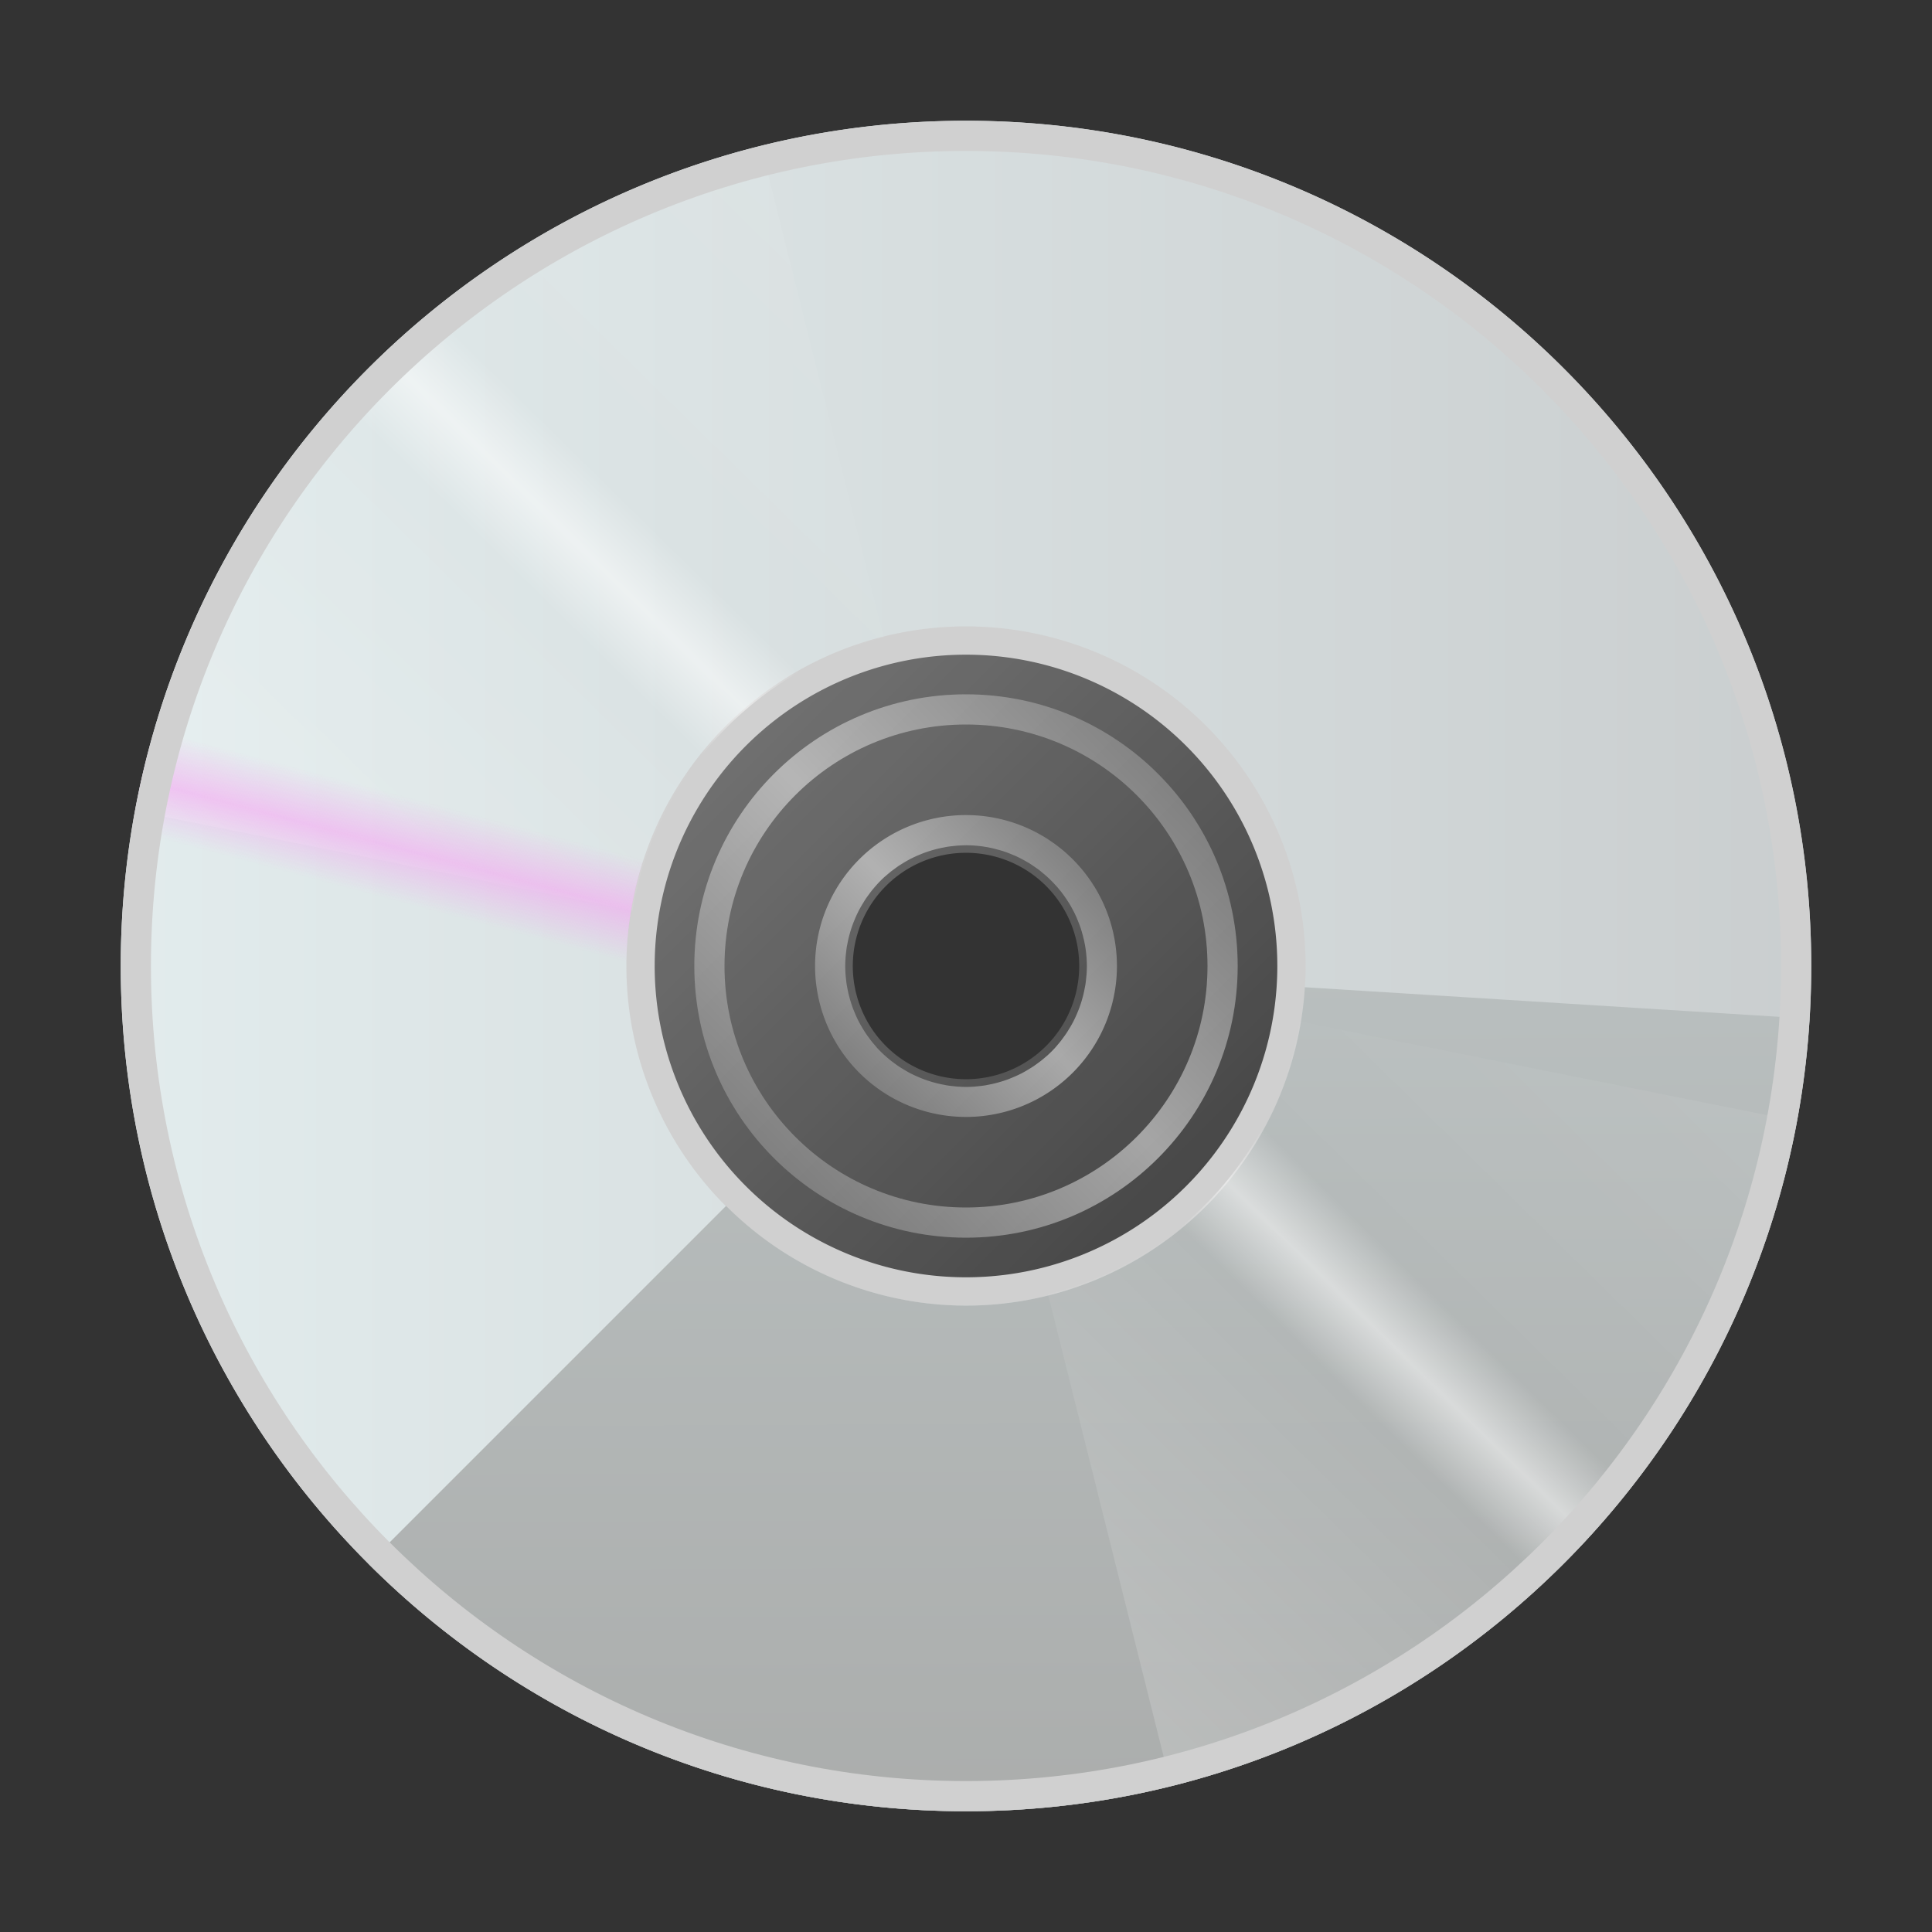<?xml version="1.0" encoding="UTF-8" standalone="no"?>
<!-- Created with Inkscape (http://www.inkscape.org/) -->

<svg
   width="64"
   height="64"
   viewBox="0 0 64 64"
   version="1.1"
   id="svg2112"
   inkscape:version="1.2.1 (9c6d41e410, 2022-07-14, custom)"
   sodipodi:docname="media-optical.svg"
   xmlns:inkscape="http://www.inkscape.org/namespaces/inkscape"
   xmlns:sodipodi="http://sodipodi.sourceforge.net/DTD/sodipodi-0.dtd"
   xmlns:xlink="http://www.w3.org/1999/xlink"
   xmlns="http://www.w3.org/2000/svg"
   xmlns:svg="http://www.w3.org/2000/svg">
  <rect x="0" y="0" width="64" height="64" fill="#333333" stroke="none"/>
  <sodipodi:namedview
     id="namedview2114"
     pagecolor="#ffffff"
     bordercolor="#000000"
     borderopacity="0.25"
     inkscape:showpageshadow="2"
     inkscape:pageopacity="0.0"
     inkscape:pagecheckerboard="0"
     inkscape:deskcolor="#d1d1d1"
     inkscape:document-units="px"
     showgrid="false"
     inkscape:zoom="12.53125"
     inkscape:cx="29.326683"
     inkscape:cy="32"
     inkscape:window-width="1920"
     inkscape:window-height="1011"
     inkscape:window-x="0"
     inkscape:window-y="0"
     inkscape:window-maximized="1"
     inkscape:current-layer="svg2112" />
  <defs
     id="defs2109">
    <linearGradient
       inkscape:collect="always"
       xlink:href="#linearGradient6804"
       id="linearGradient6808"
       x1="2.381"
       y1="8.467"
       x2="6.615"
       y2="12.7"
       gradientUnits="userSpaceOnUse"
       gradientTransform="matrix(7.087,0,0,7.087,0.125,-43)" />
    <linearGradient
       inkscape:collect="always"
       id="linearGradient6804">
      <stop
         style="stop-color:#ffffff;stop-opacity:1;"
         offset="0"
         id="stop6800" />
      <stop
         style="stop-color:#ffffff;stop-opacity:0;"
         offset="1"
         id="stop6802" />
    </linearGradient>
    <linearGradient
       inkscape:collect="always"
       xlink:href="#linearGradient162116"
       id="linearGradient162118"
       x1="96.408"
       y1="238.007"
       x2="127.776"
       y2="238.007"
       gradientUnits="userSpaceOnUse"
       gradientTransform="matrix(1.913,0,0,1.846,-182.409,-407.264)" />
    <linearGradient
       inkscape:collect="always"
       id="linearGradient162116">
      <stop
         style="stop-color:#e3edee;stop-opacity:1;"
         offset="0"
         id="stop162112" />
      <stop
         style="stop-color:#c9cdce;stop-opacity:1"
         offset="1"
         id="stop162114" />
    </linearGradient>
    <linearGradient
       inkscape:collect="always"
       xlink:href="#linearGradient219586"
       id="linearGradient1031"
       gradientUnits="userSpaceOnUse"
       gradientTransform="matrix(1.913,0,0,1.846,-182.409,-407.264)"
       x1="112.092"
       y1="238.007"
       x2="112.173"
       y2="254.339" />
    <linearGradient
       inkscape:collect="always"
       id="linearGradient219586">
      <stop
         style="stop-color:#b9bfbf;stop-opacity:1;"
         offset="0"
         id="stop219582" />
      <stop
         style="stop-color:#aaacab;stop-opacity:1"
         offset="1"
         id="stop219584" />
    </linearGradient>
    <linearGradient
       inkscape:collect="always"
       xlink:href="#linearGradient2496"
       id="linearGradient2498"
       x1="16.424"
       y1="54.635"
       x2="32.332"
       y2="38.453"
       gradientUnits="userSpaceOnUse"
       gradientTransform="matrix(1.875,0,0,1.875,0.125,-43)" />
    <linearGradient
       inkscape:collect="always"
       id="linearGradient2496">
      <stop
         style="stop-color:#ffffff;stop-opacity:0.5"
         offset="0"
         id="stop2492" />
      <stop
         style="stop-color:#ffffff;stop-opacity:0"
         offset="0.45"
         id="stop3080" />
      <stop
         style="stop-color:#ffffff;stop-opacity:1"
         offset="0.5"
         id="stop2756" />
      <stop
         style="stop-color:#ffffff;stop-opacity:0"
         offset="0.55"
         id="stop3014" />
      <stop
         style="stop-color:#ffffff;stop-opacity:0.2"
         offset="1"
         id="stop2494" />
    </linearGradient>
    <linearGradient
       inkscape:collect="always"
       xlink:href="#linearGradient7820"
       id="linearGradient7822"
       x1="14.532"
       y1="42.394"
       x2="19.54"
       y2="37.501"
       gradientUnits="userSpaceOnUse"
       gradientTransform="matrix(2,0,0,2,-2,-48)" />
    <linearGradient
       inkscape:collect="always"
       id="linearGradient7820">
      <stop
         style="stop-color:#858585;stop-opacity:1"
         offset="0"
         id="stop7816" />
      <stop
         style="stop-color:#ffffff;stop-opacity:1"
         offset="0.5"
         id="stop8592" />
      <stop
         style="stop-color:#868686;stop-opacity:1"
         offset="1"
         id="stop7818" />
    </linearGradient>
    <linearGradient
       inkscape:collect="always"
       xlink:href="#linearGradient7820"
       id="linearGradient10226"
       gradientUnits="userSpaceOnUse"
       x1="14.532"
       y1="42.394"
       x2="19.54"
       y2="37.501"
       gradientTransform="matrix(3.6,0,0,3.6,-29.2,-112)" />
    <linearGradient
       inkscape:collect="always"
       xlink:href="#linearGradient11941"
       id="linearGradient11943"
       x1="5.108"
       y1="42.192"
       x2="7.469"
       y2="33.28"
       gradientUnits="userSpaceOnUse"
       gradientTransform="matrix(1.875,0,0,1.875,0.125,-43)" />
    <linearGradient
       inkscape:collect="always"
       id="linearGradient11941">
      <stop
         style="stop-color:#f89af4;stop-opacity:0"
         offset="0"
         id="stop11937" />
      <stop
         style="stop-color:#f89af4;stop-opacity:0"
         offset="0.4"
         id="stop12523" />
      <stop
         style="stop-color:#f89af4;stop-opacity:1"
         offset="0.5"
         id="stop12201" />
      <stop
         style="stop-color:#f89af4;stop-opacity:0"
         offset="0.6"
         id="stop12781" />
      <stop
         style="stop-color:#f89af4;stop-opacity:0;"
         offset="1"
         id="stop11939" />
    </linearGradient>
  </defs>
  <path
     id="path6272"
     style="opacity:0.4;fill:url(#linearGradient6808);fill-opacity:1;stroke-width:3.75;stroke-linecap:round;stroke-linejoin:round"
     d="M 32,17 A 15,15 0 0 0 17,32 15,15 0 0 0 32,47 15,15 0 0 0 47,32 15,15 0 0 0 32,17 Z m 0,11.25 a 3.75,3.75 0 0 1 3.75,3.75 3.75,3.75 0 0 1 -3.75,3.75 3.75,3.75 0 0 1 -3.75,-3.75 3.75,3.75 0 0 1 3.75,-3.75 z" />
  <path
     id="path9538"
     style="fill:#d0d0d0;fill-opacity:1;stroke-width:3.75;stroke-linecap:round;stroke-linejoin:round"
     d="m 32,18.875 a 13.125,13.125 0 0 0 -13.125,13.125 13.125,13.125 0 0 0 13.125,13.125 13.125,13.125 0 0 0 13.125,-13.125 13.125,13.125 0 0 0 -13.125,-13.125 z m 0,2.812 a 10.312,10.312 0 0 1 10.313,10.312 10.312,10.312 0 0 1 -10.313,10.313 10.312,10.312 0 0 1 -10.313,-10.313 10.312,10.312 0 0 1 10.313,-10.312 z" />
  <path
     id="path151229"
     style="fill:url(#linearGradient162118);fill-opacity:1;stroke-width:2.486;stroke-linecap:round;stroke-linejoin:round"
     d="M 32 4 C 16.536 4 4 16.536 4 32 C 4 47.464 16.536 60 32 60 C 47.464 60 60 47.464 60 32 C 60 16.536 47.464 4 32 4 z M 32 20.75 A 11.25 11.25 0 0 1 43.25 32 A 11.25 11.25 0 0 1 32 43.25 A 11.25 11.25 0 0 1 20.75 32 A 11.25 11.25 0 0 1 32 20.75 z " />
  <path
     id="path151229-3-3"
     style="fill:url(#linearGradient1031);fill-opacity:1;stroke-width:2.486;stroke-linecap:round;stroke-linejoin:round"
     d="M 43.225 32.703 A 11.25 11.25 0 0 1 32 43.25 A 11.25 11.25 0 0 1 24.053 39.947 L 12.201 51.799 C 17.268 56.866 24.268 60 32 60 C 46.877 60 59.037 48.396 59.939 33.746 L 43.225 32.703 z " />
  <path
     id="rect2336"
     style="opacity:0.5;fill:url(#linearGradient2498);fill-opacity:1;stroke-width:3.75;stroke-linecap:round;stroke-linejoin:round"
     d="M 25.209 4.834 C 14.657 7.463 6.48 16.077 4.479 26.863 L 20.775 30.125 L 20.955 30.154 A 11.25 11.25 0 0 1 29.283 21.127 L 25.209 4.834 z M 43.045 33.846 A 11.25 11.25 0 0 1 34.717 42.873 L 38.791 59.166 C 49.343 56.537 57.52 47.923 59.521 37.137 L 43.225 33.875 L 43.045 33.846 z " />
  <path
     id="path7246"
     style="opacity:0.5;fill:url(#linearGradient7822);fill-opacity:1;stroke-width:5;stroke-linecap:round;stroke-linejoin:round"
     d="m 32,27 a 5,5 0 0 0 -5,5 5,5 0 0 0 5,5 5,5 0 0 0 5,-5 5,5 0 0 0 -5,-5 z m 0,1 a 4,4 0 0 1 0.104,0.002 4,4 0 0 1 0.01,0 4,4 0 0 1 0.092,0.004 4,4 0 0 1 0.068,0.004 4,4 0 0 1 0.068,0.006 4,4 0 0 1 0.07,0.006 4,4 0 0 1 0.043,0.004 4,4 0 0 1 0.059,0.008 4,4 0 0 1 0.055,0.008 4,4 0 0 1 0.113,0.018 4,4 0 0 1 0.035,0.006 4,4 0 0 1 0.078,0.016 4,4 0 0 1 0.023,0.004 4,4 0 0 1 0.088,0.02 4,4 0 0 1 0.012,0.004 4,4 0 0 1 0.199,0.053 4,4 0 0 1 0.01,0.002 4,4 0 0 1 0.09,0.027 4,4 0 0 1 0.02,0.006 4,4 0 0 1 0.078,0.027 4,4 0 0 1 0.029,0.01 4,4 0 0 1 0.086,0.033 4,4 0 0 1 0.021,0.008 4,4 0 0 1 0.105,0.043 4,4 0 0 1 0.094,0.039 4,4 0 0 1 0.012,0.006 4,4 0 0 1 0.033,0.016 4,4 0 0 1 0.07,0.033 4,4 0 0 1 0.023,0.012 4,4 0 0 1 0.078,0.041 4,4 0 0 1 0.1,0.055 4,4 0 0 1 0.004,0.002 4,4 0 0 1 0.029,0.018 4,4 0 0 1 0.059,0.033 4,4 0 0 1 0.008,0.004 4,4 0 0 1 0.08,0.051 4,4 0 0 1 0.016,0.01 4,4 0 0 1 0.07,0.047 4,4 0 0 1 0.086,0.059 4,4 0 0 1 0.033,0.023 4,4 0 0 1 0.117,0.088 4,4 0 0 1 0.062,0.053 4,4 0 0 1 0.074,0.061 4,4 0 0 1 0.014,0.012 4,4 0 0 1 0.098,0.088 4,4 0 0 1 0.07,0.066 4,4 0 0 1 0.148,0.152 4,4 0 0 1 0.012,0.012 4,4 0 0 1 0.057,0.064 4,4 0 0 1 0.02,0.021 4,4 0 0 1 0.012,0.014 4,4 0 0 1 0.061,0.074 4,4 0 0 1 0.041,0.049 4,4 0 0 1 0.031,0.039 4,4 0 0 1 0.031,0.043 4,4 0 0 1 0.037,0.049 4,4 0 0 1 0.023,0.033 4,4 0 0 1 0.059,0.086 4,4 0 0 1 0.047,0.07 4,4 0 0 1 0.01,0.016 4,4 0 0 1 0.051,0.08 4,4 0 0 1 0.055,0.096 4,4 0 0 1 0.002,0.004 4,4 0 0 1 0.055,0.1 4,4 0 0 1 0.041,0.078 4,4 0 0 1 0.012,0.023 4,4 0 0 1 0.033,0.07 4,4 0 0 1 0.016,0.033 4,4 0 0 1 0.006,0.012 4,4 0 0 1 0.039,0.094 4,4 0 0 1 0.043,0.105 4,4 0 0 1 0.008,0.021 4,4 0 0 1 0.008,0.02 4,4 0 0 1 0.025,0.066 4,4 0 0 1 0.01,0.029 4,4 0 0 1 0.027,0.078 4,4 0 0 1 0.006,0.02 4,4 0 0 1 0.027,0.09 4,4 0 0 1 0.002,0.01 4,4 0 0 1 0.053,0.199 4,4 0 0 1 0.004,0.012 4,4 0 0 1 0.02,0.088 4,4 0 0 1 0.004,0.023 4,4 0 0 1 0.016,0.078 4,4 0 0 1 0.006,0.035 4,4 0 0 1 0.018,0.113 4,4 0 0 1 0.008,0.055 4,4 0 0 1 0.002,0.012 4,4 0 0 1 0.01,0.09 4,4 0 0 1 0.006,0.07 4,4 0 0 1 0.004,0.033 4,4 0 0 1 0.002,0.035 4,4 0 0 1 0.004,0.068 4,4 0 0 1 0.004,0.092 4,4 0 0 1 0.002,0.113 4,4 0 0 1 -0.012,0.299 4,4 0 0 1 -0.002,0.01 4,4 0 0 1 -0.014,0.139 4,4 0 0 1 -0.023,0.182 4,4 0 0 1 -0.02,0.102 4,4 0 0 1 -0.049,0.229 4,4 0 0 1 -0.02,0.076 4,4 0 0 1 -0.062,0.209 4,4 0 0 1 -0.053,0.152 4,4 0 0 1 -0.043,0.107 4,4 0 0 1 -0.078,0.182 4,4 0 0 1 -0.07,0.145 4,4 0 0 1 -0.059,0.109 4,4 0 0 1 -0.1,0.168 4,4 0 0 1 -0.072,0.115 4,4 0 0 1 -0.109,0.152 4,4 0 0 1 -0.074,0.1 4,4 0 0 1 -0.117,0.141 4,4 0 0 1 -0.08,0.094 4,4 0 0 1 -0.223,0.223 4,4 0 0 1 -0.012,0.012 4,4 0 0 1 -0.094,0.08 4,4 0 0 1 -0.141,0.117 4,4 0 0 1 -0.1,0.074 4,4 0 0 1 -0.152,0.109 4,4 0 0 1 -0.115,0.072 4,4 0 0 1 -0.168,0.1 4,4 0 0 1 -0.109,0.059 4,4 0 0 1 -0.145,0.07 4,4 0 0 1 -0.182,0.078 4,4 0 0 1 -0.107,0.043 4,4 0 0 1 -0.152,0.053 4,4 0 0 1 -0.209,0.062 4,4 0 0 1 -0.076,0.02 4,4 0 0 1 -0.229,0.049 4,4 0 0 1 -0.102,0.02 4,4 0 0 1 -0.182,0.023 4,4 0 0 1 -0.139,0.014 4,4 0 0 1 -0.01,0.002 4,4 0 0 1 -0.299,0.012 4,4 0 0 1 -0.309,-0.014 4,4 0 0 1 -0.139,-0.014 4,4 0 0 1 -0.182,-0.023 4,4 0 0 1 -0.102,-0.02 4,4 0 0 1 -0.229,-0.049 4,4 0 0 1 -0.076,-0.02 4,4 0 0 1 -0.209,-0.062 4,4 0 0 1 -0.152,-0.053 4,4 0 0 1 -0.107,-0.043 4,4 0 0 1 -0.182,-0.078 4,4 0 0 1 -0.145,-0.07 4,4 0 0 1 -0.109,-0.059 4,4 0 0 1 -0.168,-0.1 4,4 0 0 1 -0.115,-0.072 4,4 0 0 1 -0.152,-0.109 4,4 0 0 1 -0.1,-0.074 4,4 0 0 1 -0.141,-0.117 4,4 0 0 1 -0.105,-0.092 4,4 0 0 1 -0.223,-0.223 4,4 0 0 1 -0.08,-0.094 4,4 0 0 1 -0.117,-0.141 4,4 0 0 1 -0.074,-0.1 4,4 0 0 1 -0.109,-0.152 4,4 0 0 1 -0.072,-0.115 4,4 0 0 1 -0.1,-0.168 4,4 0 0 1 -0.059,-0.109 4,4 0 0 1 -0.07,-0.145 4,4 0 0 1 -0.078,-0.182 4,4 0 0 1 -0.043,-0.107 4,4 0 0 1 -0.053,-0.152 4,4 0 0 1 -0.062,-0.209 4,4 0 0 1 -0.02,-0.076 4,4 0 0 1 -0.049,-0.229 4,4 0 0 1 -0.02,-0.102 4,4 0 0 1 -0.023,-0.182 4,4 0 0 1 -0.014,-0.139 4,4 0 0 1 -0.014,-0.309 4,4 0 0 1 0.014,-0.309 4,4 0 0 1 0.014,-0.139 4,4 0 0 1 0.023,-0.182 4,4 0 0 1 0.02,-0.102 4,4 0 0 1 0.049,-0.229 4,4 0 0 1 0.02,-0.076 4,4 0 0 1 0.062,-0.209 4,4 0 0 1 0.053,-0.152 4,4 0 0 1 0.043,-0.107 4,4 0 0 1 0.078,-0.182 4,4 0 0 1 0.07,-0.145 4,4 0 0 1 0.059,-0.109 4,4 0 0 1 0.1,-0.168 4,4 0 0 1 0.072,-0.115 4,4 0 0 1 0.109,-0.152 4,4 0 0 1 0.074,-0.1 4,4 0 0 1 0.117,-0.141 4,4 0 0 1 0.092,-0.105 4,4 0 0 1 0.223,-0.223 4,4 0 0 1 0.094,-0.08 4,4 0 0 1 0.141,-0.117 4,4 0 0 1 0.1,-0.074 4,4 0 0 1 0.152,-0.109 4,4 0 0 1 0.115,-0.072 4,4 0 0 1 0.168,-0.1 4,4 0 0 1 0.109,-0.059 4,4 0 0 1 0.145,-0.07 4,4 0 0 1 0.182,-0.078 4,4 0 0 1 0.107,-0.043 4,4 0 0 1 0.152,-0.053 4,4 0 0 1 0.209,-0.062 4,4 0 0 1 0.076,-0.02 4,4 0 0 1 0.229,-0.049 4,4 0 0 1 0.102,-0.02 4,4 0 0 1 0.182,-0.023 4,4 0 0 1 0.139,-0.014 4,4 0 0 1 0.309,-0.014 z" />
  <path
     id="path7246-2"
     style="opacity:0.5;fill:url(#linearGradient10226);fill-opacity:1;stroke-width:9;stroke-linecap:round;stroke-linejoin:round"
     d="m 32,23 c -4.971,-1e-6 -9,4.029 -9,9 -3e-6,4.971 4.029,9 9,9 4.971,0 9,-4.029 9,-9 0,-4.971 -4.029,-9 -9,-9 z m 0,1 c 4.418,2e-6 8,3.582 8,8 0,4.418 -3.582,8 -8,8 -4.418,0 -8,-3.582 -8,-8 0,-4.418 3.582,-8 8,-8 z" />
  <path
     id="path151229-7"
     style="opacity:0.5;fill:url(#linearGradient11943);fill-opacity:1;stroke-width:2.486;stroke-linecap:round;stroke-linejoin:round"
     d="M 7.254 18.898 C 5.179 22.808 4 27.265 4 32 C 4 36.735 5.179 41.192 7.254 45.102 L 22.072 37.256 C 21.21 35.638 20.756 33.833 20.75 32 C 20.756 30.167 21.21 28.362 22.072 26.744 L 7.254 18.898 z " />
  <path
     id="path151229-2"
     style="fill:#d0d0d0;fill-opacity:1;stroke-width:2.32;stroke-linecap:round;stroke-linejoin:round"
     d="M 32 4 C 16.536 4 4 16.536 4 32 C 4 47.464 16.536 60 32 60 C 47.464 60 60 47.464 60 32 C 60 16.536 47.464 4 32 4 z M 32 5 C 46.912 5 59 17.088 59 32 C 59 46.912 46.912 59 32 59 C 17.088 59 5 46.912 5 32 C 5 17.088 17.088 5 32 5 z " />
</svg>
